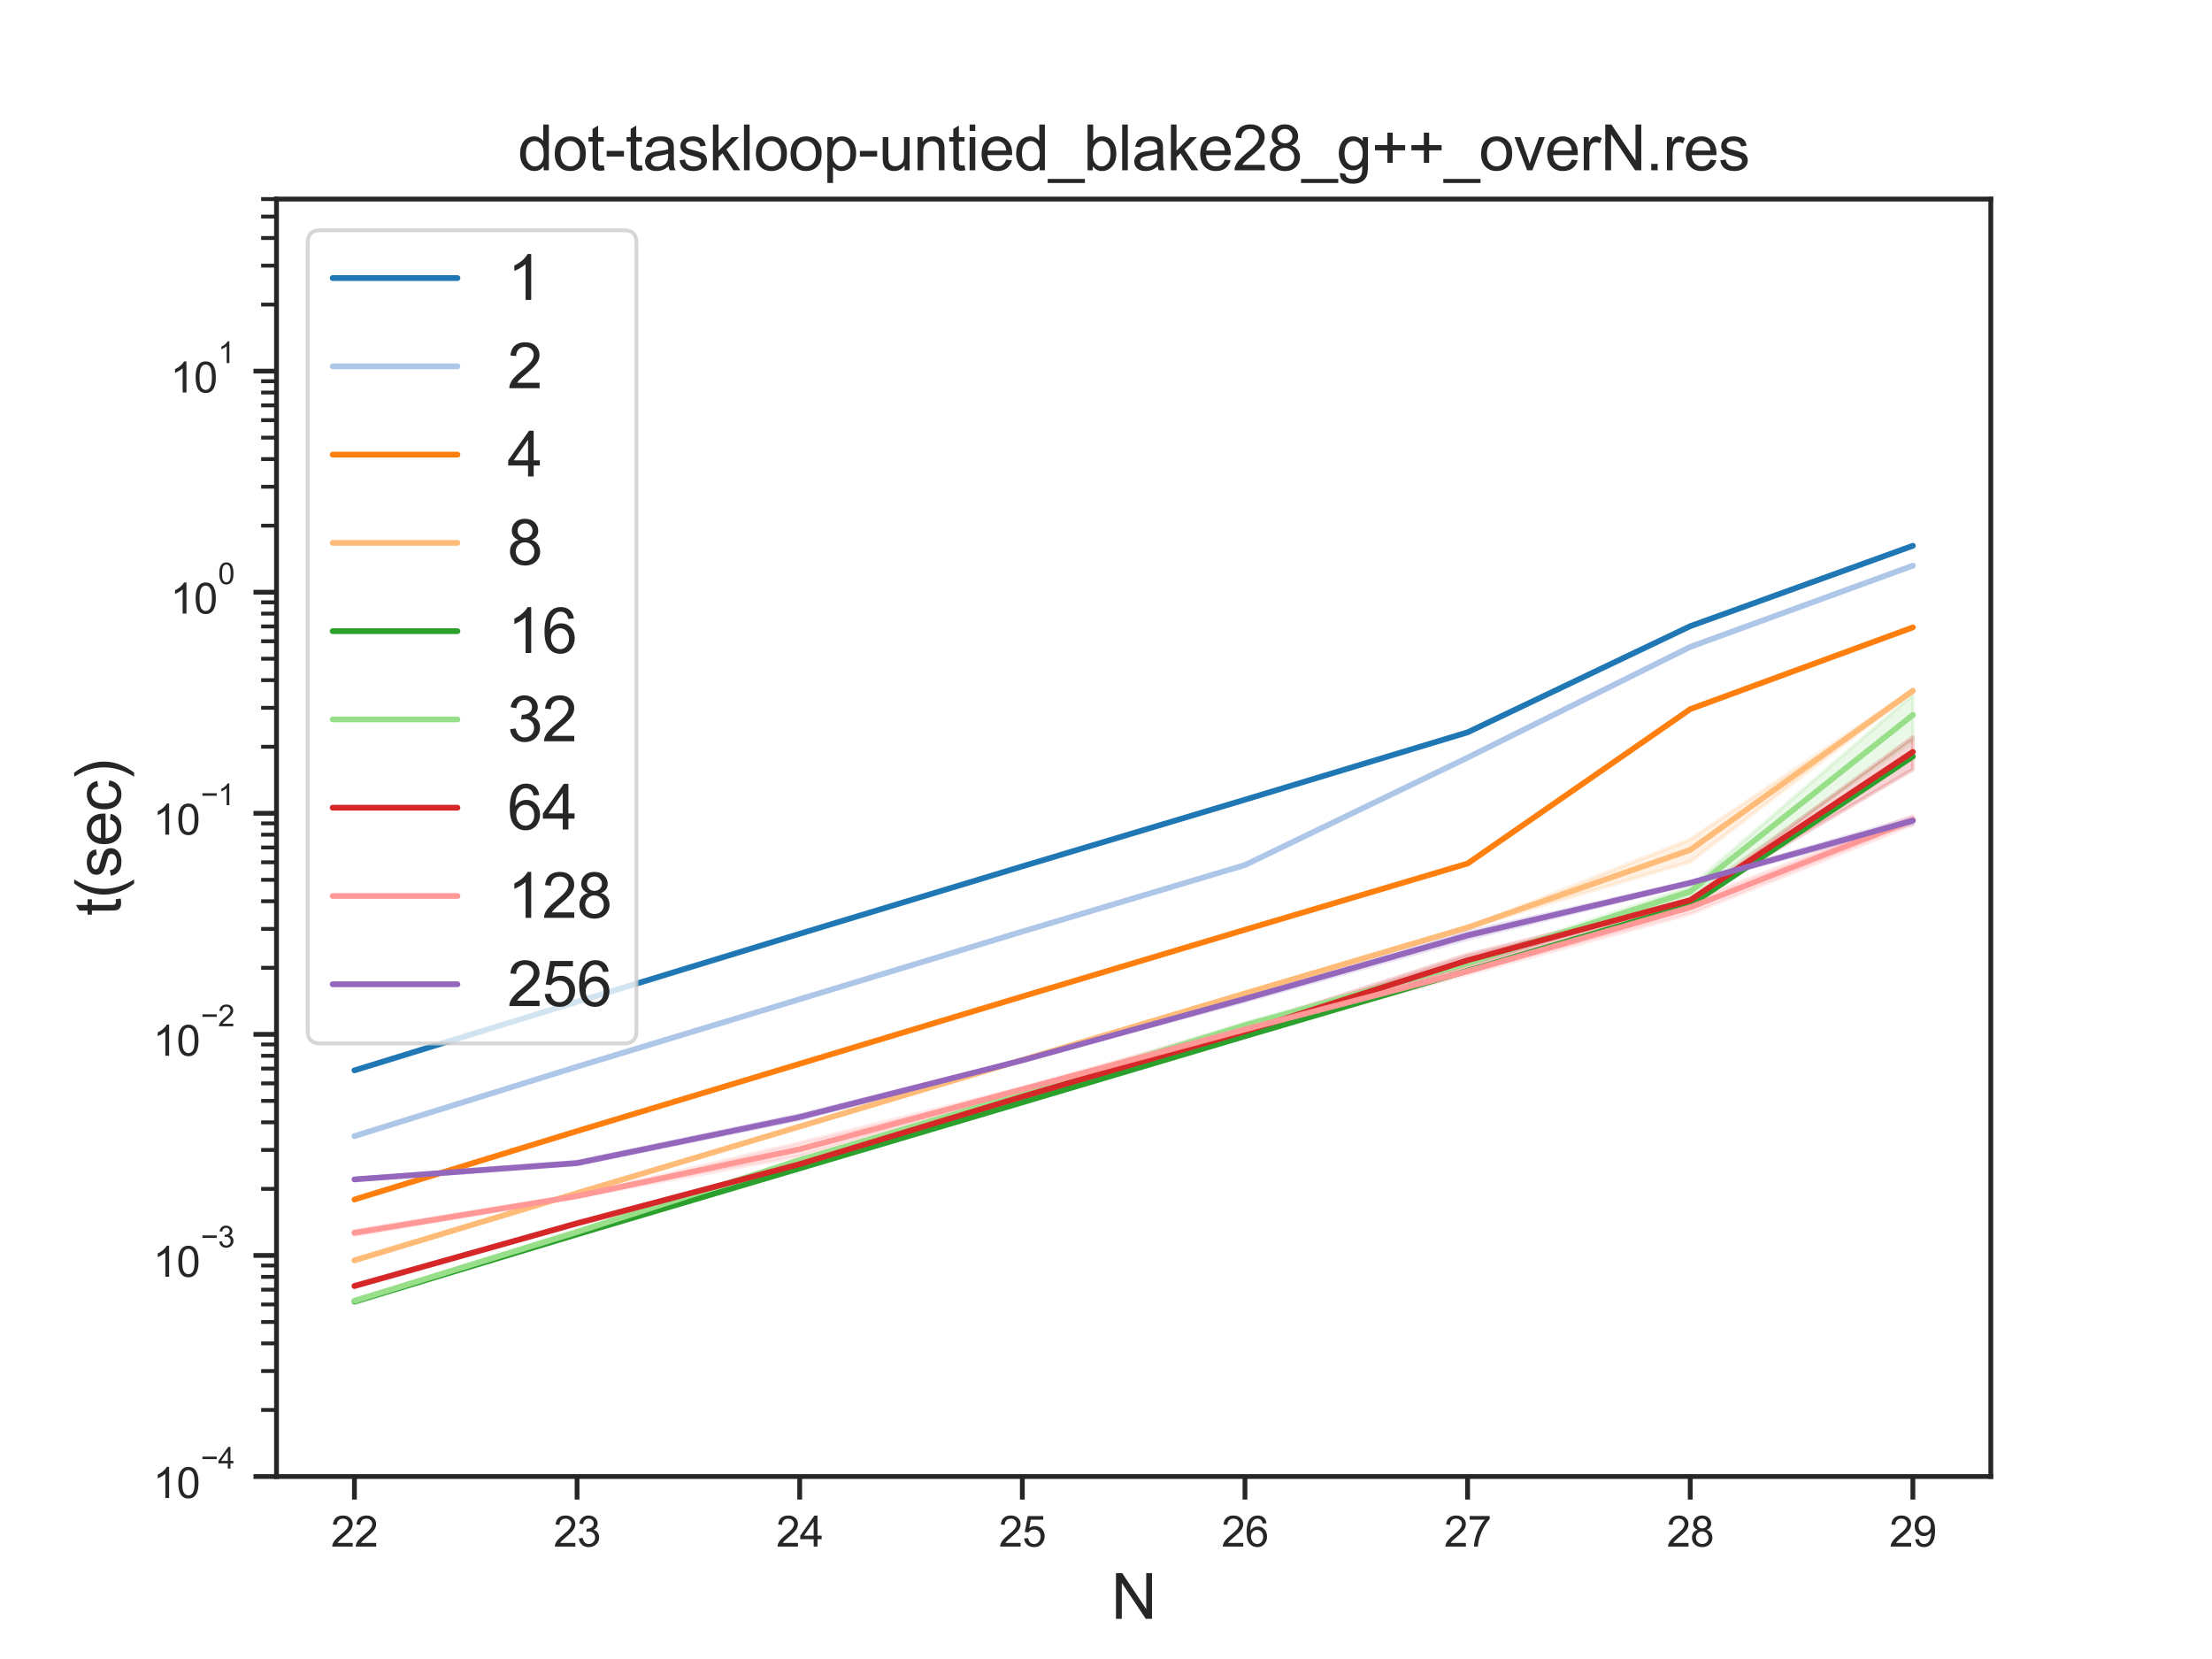 <?xml version="1.0" encoding="utf-8" standalone="no"?>
<!DOCTYPE svg PUBLIC "-//W3C//DTD SVG 1.1//EN"
  "http://www.w3.org/Graphics/SVG/1.1/DTD/svg11.dtd">
<svg xmlns:xlink="http://www.w3.org/1999/xlink" width="460.8pt" height="345.6pt" viewBox="0 0 460.8 345.6" xmlns="http://www.w3.org/2000/svg" version="1.1">
 <defs>
  <style type="text/css">*{stroke-linejoin: round; stroke-linecap: butt}</style>
 </defs>
 <g id="figure_1">
  <g id="patch_1">
   <path d="M 0 345.6 
L 460.8 345.6 
L 460.8 0 
L 0 0 
z
" style="fill: #ffffff"/>
  </g>
  <g id="axes_1">
   <g id="patch_2">
    <path d="M 57.6 307.584 
L 414.72 307.584 
L 414.72 41.472 
L 57.6 41.472 
z
" style="fill: #ffffff"/>
   </g>
   <g id="matplotlib.axis_1">
    <g id="xtick_1">
     <g id="line2d_1">
      <defs>
       <path id="m304dcd078f" d="M 0 0 
L 0 4.8 
" style="stroke: #262626"/>
      </defs>
      <g>
       <use xlink:href="#m304dcd078f" x="73.833" y="307.584" style="fill: #262626; stroke: #262626"/>
      </g>
     </g>
     <g id="text_1">
      <!-- 22 -->
      <g style="fill: #262626" transform="translate(68.939 322.183)scale(0.088 -0.088)">
       <defs>
        <path id="ArialMT-32" d="M 3222 541 
L 3222 0 
L 194 0 
Q 188 203 259 391 
Q 375 700 629 1000 
Q 884 1300 1366 1694 
Q 2113 2306 2375 2664 
Q 2638 3022 2638 3341 
Q 2638 3675 2398 3904 
Q 2159 4134 1775 4134 
Q 1369 4134 1125 3890 
Q 881 3647 878 3216 
L 300 3275 
Q 359 3922 746 4261 
Q 1134 4600 1788 4600 
Q 2447 4600 2831 4234 
Q 3216 3869 3216 3328 
Q 3216 3053 3103 2787 
Q 2991 2522 2730 2228 
Q 2469 1934 1863 1422 
Q 1356 997 1212 845 
Q 1069 694 975 541 
L 3222 541 
z
" transform="scale(0.016)"/>
       </defs>
       <use xlink:href="#ArialMT-32"/>
       <use xlink:href="#ArialMT-32" x="55.615"/>
      </g>
     </g>
    </g>
    <g id="xtick_2">
     <g id="line2d_2">
      <g>
       <use xlink:href="#m304dcd078f" x="120.212" y="307.584" style="fill: #262626; stroke: #262626"/>
      </g>
     </g>
     <g id="text_2">
      <!-- 23 -->
      <g style="fill: #262626" transform="translate(115.318 322.183)scale(0.088 -0.088)">
       <defs>
        <path id="ArialMT-33" d="M 269 1209 
L 831 1284 
Q 928 806 1161 595 
Q 1394 384 1728 384 
Q 2125 384 2398 659 
Q 2672 934 2672 1341 
Q 2672 1728 2419 1979 
Q 2166 2231 1775 2231 
Q 1616 2231 1378 2169 
L 1441 2663 
Q 1497 2656 1531 2656 
Q 1891 2656 2178 2843 
Q 2466 3031 2466 3422 
Q 2466 3731 2256 3934 
Q 2047 4138 1716 4138 
Q 1388 4138 1169 3931 
Q 950 3725 888 3313 
L 325 3413 
Q 428 3978 793 4289 
Q 1159 4600 1703 4600 
Q 2078 4600 2393 4439 
Q 2709 4278 2876 4000 
Q 3044 3722 3044 3409 
Q 3044 3113 2884 2869 
Q 2725 2625 2413 2481 
Q 2819 2388 3044 2092 
Q 3269 1797 3269 1353 
Q 3269 753 2831 336 
Q 2394 -81 1725 -81 
Q 1122 -81 723 278 
Q 325 638 269 1209 
z
" transform="scale(0.016)"/>
       </defs>
       <use xlink:href="#ArialMT-32"/>
       <use xlink:href="#ArialMT-33" x="55.615"/>
      </g>
     </g>
    </g>
    <g id="xtick_3">
     <g id="line2d_3">
      <g>
       <use xlink:href="#m304dcd078f" x="166.591" y="307.584" style="fill: #262626; stroke: #262626"/>
      </g>
     </g>
     <g id="text_3">
      <!-- 24 -->
      <g style="fill: #262626" transform="translate(161.698 322.183)scale(0.088 -0.088)">
       <defs>
        <path id="ArialMT-34" d="M 2069 0 
L 2069 1097 
L 81 1097 
L 81 1613 
L 2172 4581 
L 2631 4581 
L 2631 1613 
L 3250 1613 
L 3250 1097 
L 2631 1097 
L 2631 0 
L 2069 0 
z
M 2069 1613 
L 2069 3678 
L 634 1613 
L 2069 1613 
z
" transform="scale(0.016)"/>
       </defs>
       <use xlink:href="#ArialMT-32"/>
       <use xlink:href="#ArialMT-34" x="55.615"/>
      </g>
     </g>
    </g>
    <g id="xtick_4">
     <g id="line2d_4">
      <g>
       <use xlink:href="#m304dcd078f" x="212.97" y="307.584" style="fill: #262626; stroke: #262626"/>
      </g>
     </g>
     <g id="text_4">
      <!-- 25 -->
      <g style="fill: #262626" transform="translate(208.077 322.183)scale(0.088 -0.088)">
       <defs>
        <path id="ArialMT-35" d="M 266 1200 
L 856 1250 
Q 922 819 1161 601 
Q 1400 384 1738 384 
Q 2144 384 2425 690 
Q 2706 997 2706 1503 
Q 2706 1984 2436 2262 
Q 2166 2541 1728 2541 
Q 1456 2541 1237 2417 
Q 1019 2294 894 2097 
L 366 2166 
L 809 4519 
L 3088 4519 
L 3088 3981 
L 1259 3981 
L 1013 2750 
Q 1425 3038 1878 3038 
Q 2478 3038 2890 2622 
Q 3303 2206 3303 1553 
Q 3303 931 2941 478 
Q 2500 -78 1738 -78 
Q 1113 -78 717 272 
Q 322 622 266 1200 
z
" transform="scale(0.016)"/>
       </defs>
       <use xlink:href="#ArialMT-32"/>
       <use xlink:href="#ArialMT-35" x="55.615"/>
      </g>
     </g>
    </g>
    <g id="xtick_5">
     <g id="line2d_5">
      <g>
       <use xlink:href="#m304dcd078f" x="259.35" y="307.584" style="fill: #262626; stroke: #262626"/>
      </g>
     </g>
     <g id="text_5">
      <!-- 26 -->
      <g style="fill: #262626" transform="translate(254.456 322.183)scale(0.088 -0.088)">
       <defs>
        <path id="ArialMT-36" d="M 3184 3459 
L 2625 3416 
Q 2550 3747 2413 3897 
Q 2184 4138 1850 4138 
Q 1581 4138 1378 3988 
Q 1113 3794 959 3422 
Q 806 3050 800 2363 
Q 1003 2672 1297 2822 
Q 1591 2972 1913 2972 
Q 2475 2972 2870 2558 
Q 3266 2144 3266 1488 
Q 3266 1056 3080 686 
Q 2894 316 2569 119 
Q 2244 -78 1831 -78 
Q 1128 -78 684 439 
Q 241 956 241 2144 
Q 241 3472 731 4075 
Q 1159 4600 1884 4600 
Q 2425 4600 2770 4297 
Q 3116 3994 3184 3459 
z
M 888 1484 
Q 888 1194 1011 928 
Q 1134 663 1356 523 
Q 1578 384 1822 384 
Q 2178 384 2434 671 
Q 2691 959 2691 1453 
Q 2691 1928 2437 2201 
Q 2184 2475 1800 2475 
Q 1419 2475 1153 2201 
Q 888 1928 888 1484 
z
" transform="scale(0.016)"/>
       </defs>
       <use xlink:href="#ArialMT-32"/>
       <use xlink:href="#ArialMT-36" x="55.615"/>
      </g>
     </g>
    </g>
    <g id="xtick_6">
     <g id="line2d_6">
      <g>
       <use xlink:href="#m304dcd078f" x="305.729" y="307.584" style="fill: #262626; stroke: #262626"/>
      </g>
     </g>
     <g id="text_6">
      <!-- 27 -->
      <g style="fill: #262626" transform="translate(300.835 322.183)scale(0.088 -0.088)">
       <defs>
        <path id="ArialMT-37" d="M 303 3981 
L 303 4522 
L 3269 4522 
L 3269 4084 
Q 2831 3619 2401 2847 
Q 1972 2075 1738 1259 
Q 1569 684 1522 0 
L 944 0 
Q 953 541 1156 1306 
Q 1359 2072 1739 2783 
Q 2119 3494 2547 3981 
L 303 3981 
z
" transform="scale(0.016)"/>
       </defs>
       <use xlink:href="#ArialMT-32"/>
       <use xlink:href="#ArialMT-37" x="55.615"/>
      </g>
     </g>
    </g>
    <g id="xtick_7">
     <g id="line2d_7">
      <g>
       <use xlink:href="#m304dcd078f" x="352.108" y="307.584" style="fill: #262626; stroke: #262626"/>
      </g>
     </g>
     <g id="text_7">
      <!-- 28 -->
      <g style="fill: #262626" transform="translate(347.214 322.183)scale(0.088 -0.088)">
       <defs>
        <path id="ArialMT-38" d="M 1131 2484 
Q 781 2613 612 2850 
Q 444 3088 444 3419 
Q 444 3919 803 4259 
Q 1163 4600 1759 4600 
Q 2359 4600 2725 4251 
Q 3091 3903 3091 3403 
Q 3091 3084 2923 2848 
Q 2756 2613 2416 2484 
Q 2838 2347 3058 2040 
Q 3278 1734 3278 1309 
Q 3278 722 2862 322 
Q 2447 -78 1769 -78 
Q 1091 -78 675 323 
Q 259 725 259 1325 
Q 259 1772 486 2073 
Q 713 2375 1131 2484 
z
M 1019 3438 
Q 1019 3113 1228 2906 
Q 1438 2700 1772 2700 
Q 2097 2700 2305 2904 
Q 2513 3109 2513 3406 
Q 2513 3716 2298 3927 
Q 2084 4138 1766 4138 
Q 1444 4138 1231 3931 
Q 1019 3725 1019 3438 
z
M 838 1322 
Q 838 1081 952 856 
Q 1066 631 1291 507 
Q 1516 384 1775 384 
Q 2178 384 2440 643 
Q 2703 903 2703 1303 
Q 2703 1709 2433 1975 
Q 2163 2241 1756 2241 
Q 1359 2241 1098 1978 
Q 838 1716 838 1322 
z
" transform="scale(0.016)"/>
       </defs>
       <use xlink:href="#ArialMT-32"/>
       <use xlink:href="#ArialMT-38" x="55.615"/>
      </g>
     </g>
    </g>
    <g id="xtick_8">
     <g id="line2d_8">
      <g>
       <use xlink:href="#m304dcd078f" x="398.487" y="307.584" style="fill: #262626; stroke: #262626"/>
      </g>
     </g>
     <g id="text_8">
      <!-- 29 -->
      <g style="fill: #262626" transform="translate(393.594 322.183)scale(0.088 -0.088)">
       <defs>
        <path id="ArialMT-39" d="M 350 1059 
L 891 1109 
Q 959 728 1153 556 
Q 1347 384 1650 384 
Q 1909 384 2104 503 
Q 2300 622 2425 820 
Q 2550 1019 2634 1356 
Q 2719 1694 2719 2044 
Q 2719 2081 2716 2156 
Q 2547 1888 2255 1720 
Q 1963 1553 1622 1553 
Q 1053 1553 659 1965 
Q 266 2378 266 3053 
Q 266 3750 677 4175 
Q 1088 4600 1706 4600 
Q 2153 4600 2523 4359 
Q 2894 4119 3086 3673 
Q 3278 3228 3278 2384 
Q 3278 1506 3087 986 
Q 2897 466 2520 194 
Q 2144 -78 1638 -78 
Q 1100 -78 759 220 
Q 419 519 350 1059 
z
M 2653 3081 
Q 2653 3566 2395 3850 
Q 2138 4134 1775 4134 
Q 1400 4134 1122 3828 
Q 844 3522 844 3034 
Q 844 2597 1108 2323 
Q 1372 2050 1759 2050 
Q 2150 2050 2401 2323 
Q 2653 2597 2653 3081 
z
" transform="scale(0.016)"/>
       </defs>
       <use xlink:href="#ArialMT-32"/>
       <use xlink:href="#ArialMT-39" x="55.615"/>
      </g>
     </g>
    </g>
    <g id="text_9">
     <!-- N -->
     <g style="fill: #262626" transform="translate(231.466 337.237)scale(0.13 -0.13)">
      <defs>
       <path id="ArialMT-4e" d="M 488 0 
L 488 4581 
L 1109 4581 
L 3516 984 
L 3516 4581 
L 4097 4581 
L 4097 0 
L 3475 0 
L 1069 3600 
L 1069 0 
L 488 0 
z
" transform="scale(0.016)"/>
      </defs>
      <use xlink:href="#ArialMT-4e"/>
     </g>
    </g>
   </g>
   <g id="matplotlib.axis_2">
    <g id="ytick_1">
     <g id="line2d_9">
      <defs>
       <path id="mbbebc20f70" d="M 0 0 
L -4.8 0 
" style="stroke: #262626"/>
      </defs>
      <g>
       <use xlink:href="#mbbebc20f70" x="57.6" y="307.584" style="fill: #262626; stroke: #262626"/>
      </g>
     </g>
     <g id="text_10">
      <!-- $\mathdefault{10^{-4}}$ -->
      <g style="fill: #262626" transform="translate(31.876 312.077)scale(0.088 -0.088)">
       <defs>
        <path id="ArialMT-31" d="M 2384 0 
L 1822 0 
L 1822 3584 
Q 1619 3391 1289 3197 
Q 959 3003 697 2906 
L 697 3450 
Q 1169 3672 1522 3987 
Q 1875 4303 2022 4600 
L 2384 4600 
L 2384 0 
z
" transform="scale(0.016)"/>
        <path id="ArialMT-30" d="M 266 2259 
Q 266 3072 433 3567 
Q 600 4063 929 4331 
Q 1259 4600 1759 4600 
Q 2128 4600 2406 4451 
Q 2684 4303 2865 4023 
Q 3047 3744 3150 3342 
Q 3253 2941 3253 2259 
Q 3253 1453 3087 958 
Q 2922 463 2592 192 
Q 2263 -78 1759 -78 
Q 1097 -78 719 397 
Q 266 969 266 2259 
z
M 844 2259 
Q 844 1131 1108 757 
Q 1372 384 1759 384 
Q 2147 384 2411 759 
Q 2675 1134 2675 2259 
Q 2675 3391 2411 3762 
Q 2147 4134 1753 4134 
Q 1366 4134 1134 3806 
Q 844 3388 844 2259 
z
" transform="scale(0.016)"/>
        <path id="ArialMT-2212" d="M 3381 1997 
L 356 1997 
L 356 2522 
L 3381 2522 
L 3381 1997 
z
" transform="scale(0.016)"/>
       </defs>
       <use xlink:href="#ArialMT-31" transform="translate(0 0.202)"/>
       <use xlink:href="#ArialMT-30" transform="translate(55.615 0.202)"/>
       <use xlink:href="#ArialMT-2212" transform="translate(112.973 69.895)scale(0.7)"/>
       <use xlink:href="#ArialMT-34" transform="translate(153.852 69.895)scale(0.7)"/>
      </g>
     </g>
    </g>
    <g id="ytick_2">
     <g id="line2d_10">
      <g>
       <use xlink:href="#mbbebc20f70" x="57.6" y="261.529" style="fill: #262626; stroke: #262626"/>
      </g>
     </g>
     <g id="text_11">
      <!-- $\mathdefault{10^{-3}}$ -->
      <g style="fill: #262626" transform="translate(31.876 266.067)scale(0.088 -0.088)">
       <use xlink:href="#ArialMT-31" transform="translate(0 0.994)"/>
       <use xlink:href="#ArialMT-30" transform="translate(55.615 0.994)"/>
       <use xlink:href="#ArialMT-2212" transform="translate(112.973 70.688)scale(0.7)"/>
       <use xlink:href="#ArialMT-33" transform="translate(153.852 70.688)scale(0.7)"/>
      </g>
     </g>
    </g>
    <g id="ytick_3">
     <g id="line2d_11">
      <g>
       <use xlink:href="#mbbebc20f70" x="57.6" y="215.474" style="fill: #262626; stroke: #262626"/>
      </g>
     </g>
     <g id="text_12">
      <!-- $\mathdefault{10^{-2}}$ -->
      <g style="fill: #262626" transform="translate(31.876 220.012)scale(0.088 -0.088)">
       <use xlink:href="#ArialMT-31" transform="translate(0 0.994)"/>
       <use xlink:href="#ArialMT-30" transform="translate(55.615 0.994)"/>
       <use xlink:href="#ArialMT-2212" transform="translate(112.973 70.688)scale(0.7)"/>
       <use xlink:href="#ArialMT-32" transform="translate(153.852 70.688)scale(0.7)"/>
      </g>
     </g>
    </g>
    <g id="ytick_4">
     <g id="line2d_12">
      <g>
       <use xlink:href="#mbbebc20f70" x="57.6" y="169.419" style="fill: #262626; stroke: #262626"/>
      </g>
     </g>
     <g id="text_13">
      <!-- $\mathdefault{10^{-1}}$ -->
      <g style="fill: #262626" transform="translate(31.876 173.957)scale(0.088 -0.088)">
       <use xlink:href="#ArialMT-31" transform="translate(0 0.994)"/>
       <use xlink:href="#ArialMT-30" transform="translate(55.615 0.994)"/>
       <use xlink:href="#ArialMT-2212" transform="translate(112.973 70.688)scale(0.7)"/>
       <use xlink:href="#ArialMT-31" transform="translate(153.852 70.688)scale(0.7)"/>
      </g>
     </g>
    </g>
    <g id="ytick_5">
     <g id="line2d_13">
      <g>
       <use xlink:href="#mbbebc20f70" x="57.6" y="123.365" style="fill: #262626; stroke: #262626"/>
      </g>
     </g>
     <g id="text_14">
      <!-- $\mathdefault{10^{0}}$ -->
      <g style="fill: #262626" transform="translate(35.484 127.902)scale(0.088 -0.088)">
       <use xlink:href="#ArialMT-31" transform="translate(0 0.994)"/>
       <use xlink:href="#ArialMT-30" transform="translate(55.615 0.994)"/>
       <use xlink:href="#ArialMT-30" transform="translate(112.973 70.688)scale(0.7)"/>
      </g>
     </g>
    </g>
    <g id="ytick_6">
     <g id="line2d_14">
      <g>
       <use xlink:href="#mbbebc20f70" x="57.6" y="77.31" style="fill: #262626; stroke: #262626"/>
      </g>
     </g>
     <g id="text_15">
      <!-- $\mathdefault{10^{1}}$ -->
      <g style="fill: #262626" transform="translate(35.484 81.847)scale(0.088 -0.088)">
       <use xlink:href="#ArialMT-31" transform="translate(0 0.994)"/>
       <use xlink:href="#ArialMT-30" transform="translate(55.615 0.994)"/>
       <use xlink:href="#ArialMT-31" transform="translate(112.973 70.688)scale(0.7)"/>
      </g>
     </g>
    </g>
    <g id="ytick_7">
     <g id="line2d_15">
      <defs>
       <path id="m0fa7089409" d="M 0 0 
L -3.2 0 
" style="stroke: #262626; stroke-width: 0.8"/>
      </defs>
      <g>
       <use xlink:href="#m0fa7089409" x="57.6" y="293.72" style="fill: #262626; stroke: #262626; stroke-width: 0.8"/>
      </g>
     </g>
    </g>
    <g id="ytick_8">
     <g id="line2d_16">
      <g>
       <use xlink:href="#m0fa7089409" x="57.6" y="285.61" style="fill: #262626; stroke: #262626; stroke-width: 0.8"/>
      </g>
     </g>
    </g>
    <g id="ytick_9">
     <g id="line2d_17">
      <g>
       <use xlink:href="#m0fa7089409" x="57.6" y="279.856" style="fill: #262626; stroke: #262626; stroke-width: 0.8"/>
      </g>
     </g>
    </g>
    <g id="ytick_10">
     <g id="line2d_18">
      <g>
       <use xlink:href="#m0fa7089409" x="57.6" y="275.393" style="fill: #262626; stroke: #262626; stroke-width: 0.8"/>
      </g>
     </g>
    </g>
    <g id="ytick_11">
     <g id="line2d_19">
      <g>
       <use xlink:href="#m0fa7089409" x="57.6" y="271.746" style="fill: #262626; stroke: #262626; stroke-width: 0.8"/>
      </g>
     </g>
    </g>
    <g id="ytick_12">
     <g id="line2d_20">
      <g>
       <use xlink:href="#m0fa7089409" x="57.6" y="268.663" style="fill: #262626; stroke: #262626; stroke-width: 0.8"/>
      </g>
     </g>
    </g>
    <g id="ytick_13">
     <g id="line2d_21">
      <g>
       <use xlink:href="#m0fa7089409" x="57.6" y="265.992" style="fill: #262626; stroke: #262626; stroke-width: 0.8"/>
      </g>
     </g>
    </g>
    <g id="ytick_14">
     <g id="line2d_22">
      <g>
       <use xlink:href="#m0fa7089409" x="57.6" y="263.636" style="fill: #262626; stroke: #262626; stroke-width: 0.8"/>
      </g>
     </g>
    </g>
    <g id="ytick_15">
     <g id="line2d_23">
      <g>
       <use xlink:href="#m0fa7089409" x="57.6" y="247.665" style="fill: #262626; stroke: #262626; stroke-width: 0.8"/>
      </g>
     </g>
    </g>
    <g id="ytick_16">
     <g id="line2d_24">
      <g>
       <use xlink:href="#m0fa7089409" x="57.6" y="239.555" style="fill: #262626; stroke: #262626; stroke-width: 0.8"/>
      </g>
     </g>
    </g>
    <g id="ytick_17">
     <g id="line2d_25">
      <g>
       <use xlink:href="#m0fa7089409" x="57.6" y="233.801" style="fill: #262626; stroke: #262626; stroke-width: 0.8"/>
      </g>
     </g>
    </g>
    <g id="ytick_18">
     <g id="line2d_26">
      <g>
       <use xlink:href="#m0fa7089409" x="57.6" y="229.338" style="fill: #262626; stroke: #262626; stroke-width: 0.8"/>
      </g>
     </g>
    </g>
    <g id="ytick_19">
     <g id="line2d_27">
      <g>
       <use xlink:href="#m0fa7089409" x="57.6" y="225.691" style="fill: #262626; stroke: #262626; stroke-width: 0.8"/>
      </g>
     </g>
    </g>
    <g id="ytick_20">
     <g id="line2d_28">
      <g>
       <use xlink:href="#m0fa7089409" x="57.6" y="222.608" style="fill: #262626; stroke: #262626; stroke-width: 0.8"/>
      </g>
     </g>
    </g>
    <g id="ytick_21">
     <g id="line2d_29">
      <g>
       <use xlink:href="#m0fa7089409" x="57.6" y="219.937" style="fill: #262626; stroke: #262626; stroke-width: 0.8"/>
      </g>
     </g>
    </g>
    <g id="ytick_22">
     <g id="line2d_30">
      <g>
       <use xlink:href="#m0fa7089409" x="57.6" y="217.582" style="fill: #262626; stroke: #262626; stroke-width: 0.8"/>
      </g>
     </g>
    </g>
    <g id="ytick_23">
     <g id="line2d_31">
      <g>
       <use xlink:href="#m0fa7089409" x="57.6" y="201.61" style="fill: #262626; stroke: #262626; stroke-width: 0.8"/>
      </g>
     </g>
    </g>
    <g id="ytick_24">
     <g id="line2d_32">
      <g>
       <use xlink:href="#m0fa7089409" x="57.6" y="193.501" style="fill: #262626; stroke: #262626; stroke-width: 0.8"/>
      </g>
     </g>
    </g>
    <g id="ytick_25">
     <g id="line2d_33">
      <g>
       <use xlink:href="#m0fa7089409" x="57.6" y="187.746" style="fill: #262626; stroke: #262626; stroke-width: 0.8"/>
      </g>
     </g>
    </g>
    <g id="ytick_26">
     <g id="line2d_34">
      <g>
       <use xlink:href="#m0fa7089409" x="57.6" y="183.283" style="fill: #262626; stroke: #262626; stroke-width: 0.8"/>
      </g>
     </g>
    </g>
    <g id="ytick_27">
     <g id="line2d_35">
      <g>
       <use xlink:href="#m0fa7089409" x="57.6" y="179.637" style="fill: #262626; stroke: #262626; stroke-width: 0.8"/>
      </g>
     </g>
    </g>
    <g id="ytick_28">
     <g id="line2d_36">
      <g>
       <use xlink:href="#m0fa7089409" x="57.6" y="176.553" style="fill: #262626; stroke: #262626; stroke-width: 0.8"/>
      </g>
     </g>
    </g>
    <g id="ytick_29">
     <g id="line2d_37">
      <g>
       <use xlink:href="#m0fa7089409" x="57.6" y="173.883" style="fill: #262626; stroke: #262626; stroke-width: 0.8"/>
      </g>
     </g>
    </g>
    <g id="ytick_30">
     <g id="line2d_38">
      <g>
       <use xlink:href="#m0fa7089409" x="57.6" y="171.527" style="fill: #262626; stroke: #262626; stroke-width: 0.8"/>
      </g>
     </g>
    </g>
    <g id="ytick_31">
     <g id="line2d_39">
      <g>
       <use xlink:href="#m0fa7089409" x="57.6" y="155.555" style="fill: #262626; stroke: #262626; stroke-width: 0.8"/>
      </g>
     </g>
    </g>
    <g id="ytick_32">
     <g id="line2d_40">
      <g>
       <use xlink:href="#m0fa7089409" x="57.6" y="147.446" style="fill: #262626; stroke: #262626; stroke-width: 0.8"/>
      </g>
     </g>
    </g>
    <g id="ytick_33">
     <g id="line2d_41">
      <g>
       <use xlink:href="#m0fa7089409" x="57.6" y="141.692" style="fill: #262626; stroke: #262626; stroke-width: 0.8"/>
      </g>
     </g>
    </g>
    <g id="ytick_34">
     <g id="line2d_42">
      <g>
       <use xlink:href="#m0fa7089409" x="57.6" y="137.228" style="fill: #262626; stroke: #262626; stroke-width: 0.8"/>
      </g>
     </g>
    </g>
    <g id="ytick_35">
     <g id="line2d_43">
      <g>
       <use xlink:href="#m0fa7089409" x="57.6" y="133.582" style="fill: #262626; stroke: #262626; stroke-width: 0.8"/>
      </g>
     </g>
    </g>
    <g id="ytick_36">
     <g id="line2d_44">
      <g>
       <use xlink:href="#m0fa7089409" x="57.6" y="130.499" style="fill: #262626; stroke: #262626; stroke-width: 0.8"/>
      </g>
     </g>
    </g>
    <g id="ytick_37">
     <g id="line2d_45">
      <g>
       <use xlink:href="#m0fa7089409" x="57.6" y="127.828" style="fill: #262626; stroke: #262626; stroke-width: 0.8"/>
      </g>
     </g>
    </g>
    <g id="ytick_38">
     <g id="line2d_46">
      <g>
       <use xlink:href="#m0fa7089409" x="57.6" y="125.472" style="fill: #262626; stroke: #262626; stroke-width: 0.8"/>
      </g>
     </g>
    </g>
    <g id="ytick_39">
     <g id="line2d_47">
      <g>
       <use xlink:href="#m0fa7089409" x="57.6" y="109.501" style="fill: #262626; stroke: #262626; stroke-width: 0.8"/>
      </g>
     </g>
    </g>
    <g id="ytick_40">
     <g id="line2d_48">
      <g>
       <use xlink:href="#m0fa7089409" x="57.6" y="101.391" style="fill: #262626; stroke: #262626; stroke-width: 0.8"/>
      </g>
     </g>
    </g>
    <g id="ytick_41">
     <g id="line2d_49">
      <g>
       <use xlink:href="#m0fa7089409" x="57.6" y="95.637" style="fill: #262626; stroke: #262626; stroke-width: 0.8"/>
      </g>
     </g>
    </g>
    <g id="ytick_42">
     <g id="line2d_50">
      <g>
       <use xlink:href="#m0fa7089409" x="57.6" y="91.174" style="fill: #262626; stroke: #262626; stroke-width: 0.8"/>
      </g>
     </g>
    </g>
    <g id="ytick_43">
     <g id="line2d_51">
      <g>
       <use xlink:href="#m0fa7089409" x="57.6" y="87.527" style="fill: #262626; stroke: #262626; stroke-width: 0.8"/>
      </g>
     </g>
    </g>
    <g id="ytick_44">
     <g id="line2d_52">
      <g>
       <use xlink:href="#m0fa7089409" x="57.6" y="84.444" style="fill: #262626; stroke: #262626; stroke-width: 0.8"/>
      </g>
     </g>
    </g>
    <g id="ytick_45">
     <g id="line2d_53">
      <g>
       <use xlink:href="#m0fa7089409" x="57.6" y="81.773" style="fill: #262626; stroke: #262626; stroke-width: 0.8"/>
      </g>
     </g>
    </g>
    <g id="ytick_46">
     <g id="line2d_54">
      <g>
       <use xlink:href="#m0fa7089409" x="57.6" y="79.417" style="fill: #262626; stroke: #262626; stroke-width: 0.8"/>
      </g>
     </g>
    </g>
    <g id="ytick_47">
     <g id="line2d_55">
      <g>
       <use xlink:href="#m0fa7089409" x="57.6" y="63.446" style="fill: #262626; stroke: #262626; stroke-width: 0.8"/>
      </g>
     </g>
    </g>
    <g id="ytick_48">
     <g id="line2d_56">
      <g>
       <use xlink:href="#m0fa7089409" x="57.6" y="55.336" style="fill: #262626; stroke: #262626; stroke-width: 0.8"/>
      </g>
     </g>
    </g>
    <g id="ytick_49">
     <g id="line2d_57">
      <g>
       <use xlink:href="#m0fa7089409" x="57.6" y="49.582" style="fill: #262626; stroke: #262626; stroke-width: 0.8"/>
      </g>
     </g>
    </g>
    <g id="ytick_50">
     <g id="line2d_58">
      <g>
       <use xlink:href="#m0fa7089409" x="57.6" y="45.119" style="fill: #262626; stroke: #262626; stroke-width: 0.8"/>
      </g>
     </g>
    </g>
    <g id="ytick_51">
     <g id="line2d_59">
      <g>
       <use xlink:href="#m0fa7089409" x="57.6" y="41.472" style="fill: #262626; stroke: #262626; stroke-width: 0.8"/>
      </g>
     </g>
    </g>
    <g id="text_16">
     <!-- t(sec) -->
     <g style="fill: #262626" transform="translate(25.14 190.777)rotate(-90)scale(0.13 -0.13)">
      <defs>
       <path id="ArialMT-74" d="M 1650 503 
L 1731 6 
Q 1494 -44 1306 -44 
Q 1000 -44 831 53 
Q 663 150 594 308 
Q 525 466 525 972 
L 525 2881 
L 113 2881 
L 113 3319 
L 525 3319 
L 525 4141 
L 1084 4478 
L 1084 3319 
L 1650 3319 
L 1650 2881 
L 1084 2881 
L 1084 941 
Q 1084 700 1114 631 
Q 1144 563 1211 522 
Q 1278 481 1403 481 
Q 1497 481 1650 503 
z
" transform="scale(0.016)"/>
       <path id="ArialMT-28" d="M 1497 -1347 
Q 1031 -759 709 28 
Q 388 816 388 1659 
Q 388 2403 628 3084 
Q 909 3875 1497 4659 
L 1900 4659 
Q 1522 4009 1400 3731 
Q 1209 3300 1100 2831 
Q 966 2247 966 1656 
Q 966 153 1900 -1347 
L 1497 -1347 
z
" transform="scale(0.016)"/>
       <path id="ArialMT-73" d="M 197 991 
L 753 1078 
Q 800 744 1014 566 
Q 1228 388 1613 388 
Q 2000 388 2187 545 
Q 2375 703 2375 916 
Q 2375 1106 2209 1216 
Q 2094 1291 1634 1406 
Q 1016 1563 777 1677 
Q 538 1791 414 1992 
Q 291 2194 291 2438 
Q 291 2659 392 2848 
Q 494 3038 669 3163 
Q 800 3259 1026 3326 
Q 1253 3394 1513 3394 
Q 1903 3394 2198 3281 
Q 2494 3169 2634 2976 
Q 2775 2784 2828 2463 
L 2278 2388 
Q 2241 2644 2061 2787 
Q 1881 2931 1553 2931 
Q 1166 2931 1000 2803 
Q 834 2675 834 2503 
Q 834 2394 903 2306 
Q 972 2216 1119 2156 
Q 1203 2125 1616 2013 
Q 2213 1853 2448 1751 
Q 2684 1650 2818 1456 
Q 2953 1263 2953 975 
Q 2953 694 2789 445 
Q 2625 197 2315 61 
Q 2006 -75 1616 -75 
Q 969 -75 630 194 
Q 291 463 197 991 
z
" transform="scale(0.016)"/>
       <path id="ArialMT-65" d="M 2694 1069 
L 3275 997 
Q 3138 488 2766 206 
Q 2394 -75 1816 -75 
Q 1088 -75 661 373 
Q 234 822 234 1631 
Q 234 2469 665 2931 
Q 1097 3394 1784 3394 
Q 2450 3394 2872 2941 
Q 3294 2488 3294 1666 
Q 3294 1616 3291 1516 
L 816 1516 
Q 847 969 1125 678 
Q 1403 388 1819 388 
Q 2128 388 2347 550 
Q 2566 713 2694 1069 
z
M 847 1978 
L 2700 1978 
Q 2663 2397 2488 2606 
Q 2219 2931 1791 2931 
Q 1403 2931 1139 2672 
Q 875 2413 847 1978 
z
" transform="scale(0.016)"/>
       <path id="ArialMT-63" d="M 2588 1216 
L 3141 1144 
Q 3050 572 2676 248 
Q 2303 -75 1759 -75 
Q 1078 -75 664 370 
Q 250 816 250 1647 
Q 250 2184 428 2587 
Q 606 2991 970 3192 
Q 1334 3394 1763 3394 
Q 2303 3394 2647 3120 
Q 2991 2847 3088 2344 
L 2541 2259 
Q 2463 2594 2264 2762 
Q 2066 2931 1784 2931 
Q 1359 2931 1093 2626 
Q 828 2322 828 1663 
Q 828 994 1084 691 
Q 1341 388 1753 388 
Q 2084 388 2306 591 
Q 2528 794 2588 1216 
z
" transform="scale(0.016)"/>
       <path id="ArialMT-29" d="M 791 -1347 
L 388 -1347 
Q 1322 153 1322 1656 
Q 1322 2244 1188 2822 
Q 1081 3291 891 3722 
Q 769 4003 388 4659 
L 791 4659 
Q 1378 3875 1659 3084 
Q 1900 2403 1900 1659 
Q 1900 816 1576 28 
Q 1253 -759 791 -1347 
z
" transform="scale(0.016)"/>
      </defs>
      <use xlink:href="#ArialMT-74"/>
      <use xlink:href="#ArialMT-28" x="27.783"/>
      <use xlink:href="#ArialMT-73" x="61.084"/>
      <use xlink:href="#ArialMT-65" x="111.084"/>
      <use xlink:href="#ArialMT-63" x="166.699"/>
      <use xlink:href="#ArialMT-29" x="216.699"/>
     </g>
    </g>
   </g>
   <g id="PolyCollection_1">
    <defs>
     <path id="mbdd406f75f" d="M 73.833 -122.63 
L 73.833 -122.613 
L 120.212 -136.898 
L 166.591 -151.054 
L 212.97 -165.116 
L 259.35 -178.962 
L 305.729 -192.915 
L 352.108 -215.147 
L 398.487 -231.882 
L 398.487 -231.93 
L 398.487 -231.93 
L 352.108 -215.179 
L 305.729 -193.177 
L 259.35 -179.064 
L 212.97 -165.139 
L 166.591 -151.103 
L 120.212 -136.922 
L 73.833 -122.63 
z
" style="stroke: #1f77b4; stroke-opacity: 0.2; stroke-width: 0.8"/>
    </defs>
    <g clip-path="url(#p06e93945a3)">
     <use xlink:href="#mbdd406f75f" x="0" y="345.6" style="fill: #1f77b4; fill-opacity: 0.2; stroke: #1f77b4; stroke-opacity: 0.2; stroke-width: 0.8"/>
    </g>
   </g>
   <g id="PolyCollection_2">
    <defs>
     <path id="m158bb6edf8" d="M 73.833 -108.981 
L 73.833 -108.869 
L 120.212 -123.358 
L 166.591 -137.416 
L 212.97 -151.534 
L 259.35 -165.362 
L 305.729 -187.766 
L 352.108 -210.815 
L 398.487 -227.614 
L 398.487 -227.92 
L 398.487 -227.92 
L 352.108 -210.87 
L 305.729 -187.784 
L 259.35 -165.44 
L 212.97 -151.552 
L 166.591 -137.478 
L 120.212 -123.416 
L 73.833 -108.981 
z
" style="stroke: #aec7e8; stroke-opacity: 0.2; stroke-width: 0.8"/>
    </defs>
    <g clip-path="url(#p06e93945a3)">
     <use xlink:href="#m158bb6edf8" x="0" y="345.6" style="fill: #aec7e8; fill-opacity: 0.2; stroke: #aec7e8; stroke-opacity: 0.2; stroke-width: 0.8"/>
    </g>
   </g>
   <g id="PolyCollection_3">
    <defs>
     <path id="mef45559e9a" d="M 73.833 -95.816 
L 73.833 -95.622 
L 120.212 -109.945 
L 166.591 -123.974 
L 212.97 -137.996 
L 259.35 -151.901 
L 305.729 -165.717 
L 352.108 -197.844 
L 398.487 -214.87 
L 398.487 -214.942 
L 398.487 -214.942 
L 352.108 -197.909 
L 305.729 -165.72 
L 259.35 -151.944 
L 212.97 -138.042 
L 166.591 -124.015 
L 120.212 -110 
L 73.833 -95.816 
z
" style="stroke: #ff7f0e; stroke-opacity: 0.2; stroke-width: 0.8"/>
    </defs>
    <g clip-path="url(#p06e93945a3)">
     <use xlink:href="#mef45559e9a" x="0" y="345.6" style="fill: #ff7f0e; fill-opacity: 0.2; stroke: #ff7f0e; stroke-opacity: 0.2; stroke-width: 0.8"/>
    </g>
   </g>
   <g id="PolyCollection_4">
    <defs>
     <path id="md6cc192aa0" d="M 73.833 -83.107 
L 73.833 -82.975 
L 120.212 -97.042 
L 166.591 -110.909 
L 212.97 -124.797 
L 259.35 -138.644 
L 305.729 -152.386 
L 352.108 -166.09 
L 398.487 -201.559 
L 398.487 -201.848 
L 398.487 -201.848 
L 352.108 -170.742 
L 305.729 -152.386 
L 259.35 -138.667 
L 212.97 -124.811 
L 166.591 -110.942 
L 120.212 -97.063 
L 73.833 -83.107 
z
" style="stroke: #ffbb78; stroke-opacity: 0.2; stroke-width: 0.8"/>
    </defs>
    <g clip-path="url(#p06e93945a3)">
     <use xlink:href="#md6cc192aa0" x="0" y="345.6" style="fill: #ffbb78; fill-opacity: 0.2; stroke: #ffbb78; stroke-opacity: 0.2; stroke-width: 0.8"/>
    </g>
   </g>
   <g id="PolyCollection_5">
    <defs>
     <path id="m0d63f17c14" d="M 73.833 -74.879 
L 73.833 -74.063 
L 120.212 -88.4 
L 166.591 -102.2 
L 212.97 -115.95 
L 259.35 -129.718 
L 305.729 -143.382 
L 352.108 -157.068 
L 398.487 -187.934 
L 398.487 -188.106 
L 398.487 -188.106 
L 352.108 -157.076 
L 305.729 -143.389 
L 259.35 -129.762 
L 212.97 -115.96 
L 166.591 -102.221 
L 120.212 -88.523 
L 73.833 -74.879 
z
" style="stroke: #2ca02c; stroke-opacity: 0.2; stroke-width: 0.8"/>
    </defs>
    <g clip-path="url(#p06e93945a3)">
     <use xlink:href="#m0d63f17c14" x="0" y="345.6" style="fill: #2ca02c; fill-opacity: 0.2; stroke: #2ca02c; stroke-opacity: 0.2; stroke-width: 0.8"/>
    </g>
   </g>
   <g id="PolyCollection_6">
    <defs>
     <path id="md247276668" d="M 73.833 -74.713 
L 73.833 -74.511 
L 120.212 -88.507 
L 166.591 -103.9 
L 212.97 -117.102 
L 259.35 -131.536 
L 305.729 -144.601 
L 352.108 -158.882 
L 398.487 -191.349 
L 398.487 -200.853 
L 398.487 -200.853 
L 352.108 -160.827 
L 305.729 -145.298 
L 259.35 -132.506 
L 212.97 -118.247 
L 166.591 -104.013 
L 120.212 -89.39 
L 73.833 -74.713 
z
" style="stroke: #98df8a; stroke-opacity: 0.2; stroke-width: 0.8"/>
    </defs>
    <g clip-path="url(#p06e93945a3)">
     <use xlink:href="#md247276668" x="0" y="345.6" style="fill: #98df8a; fill-opacity: 0.2; stroke: #98df8a; stroke-opacity: 0.2; stroke-width: 0.8"/>
    </g>
   </g>
   <g id="PolyCollection_7">
    <defs>
     <path id="m145ae8c48a" d="M 73.833 -77.931 
L 73.833 -77.472 
L 120.212 -90.527 
L 166.591 -102.927 
L 212.97 -116.749 
L 259.35 -129.669 
L 305.729 -144.312 
L 352.108 -157.993 
L 398.487 -185.29 
L 398.487 -192.065 
L 398.487 -192.065 
L 352.108 -158.187 
L 305.729 -146.749 
L 259.35 -131.775 
L 212.97 -117.556 
L 166.591 -103.247 
L 120.212 -90.996 
L 73.833 -77.931 
z
" style="stroke: #d62728; stroke-opacity: 0.2; stroke-width: 0.8"/>
    </defs>
    <g clip-path="url(#p06e93945a3)">
     <use xlink:href="#m145ae8c48a" x="0" y="345.6" style="fill: #d62728; fill-opacity: 0.2; stroke: #d62728; stroke-opacity: 0.2; stroke-width: 0.8"/>
    </g>
   </g>
   <g id="PolyCollection_8">
    <defs>
     <path id="md3d6cfe21d" d="M 73.833 -89.267 
L 73.833 -88.271 
L 120.212 -96.263 
L 166.591 -104.79 
L 212.97 -118.343 
L 259.35 -130.232 
L 305.729 -142.659 
L 352.108 -155.24 
L 398.487 -173.845 
L 398.487 -175.684 
L 398.487 -175.684 
L 352.108 -157.832 
L 305.729 -143.888 
L 259.35 -132.05 
L 212.97 -118.993 
L 166.591 -107.518 
L 120.212 -96.595 
L 73.833 -89.267 
z
" style="stroke: #ff9896; stroke-opacity: 0.2; stroke-width: 0.8"/>
    </defs>
    <g clip-path="url(#p06e93945a3)">
     <use xlink:href="#md3d6cfe21d" x="0" y="345.6" style="fill: #ff9896; fill-opacity: 0.2; stroke: #ff9896; stroke-opacity: 0.2; stroke-width: 0.8"/>
    </g>
   </g>
   <g id="PolyCollection_9">
    <defs>
     <path id="m4fc2d8efef" d="M 73.833 -100.059 
L 73.833 -99.765 
L 120.212 -103.035 
L 166.591 -112.456 
L 212.97 -124.687 
L 259.35 -137.031 
L 305.729 -150.026 
L 352.108 -161.472 
L 398.487 -173.961 
L 398.487 -175.311 
L 398.487 -175.311 
L 352.108 -161.907 
L 305.729 -151.447 
L 259.35 -138.035 
L 212.97 -124.749 
L 166.591 -113.34 
L 120.212 -103.586 
L 73.833 -100.059 
z
" style="stroke: #9467bd; stroke-opacity: 0.2; stroke-width: 0.8"/>
    </defs>
    <g clip-path="url(#p06e93945a3)">
     <use xlink:href="#m4fc2d8efef" x="0" y="345.6" style="fill: #9467bd; fill-opacity: 0.2; stroke: #9467bd; stroke-opacity: 0.2; stroke-width: 0.8"/>
    </g>
   </g>
   <g id="line2d_60">
    <path d="M 73.833 222.978 
L 120.212 208.69 
L 166.591 194.521 
L 212.97 180.473 
L 259.35 166.587 
L 305.729 152.553 
L 352.108 130.437 
L 398.487 113.694 
" clip-path="url(#p06e93945a3)" style="fill: none; stroke: #1f77b4; stroke-width: 1.2; stroke-linecap: round"/>
   </g>
   <g id="line2d_61">
    <path d="M 73.833 236.675 
L 120.212 222.213 
L 166.591 208.153 
L 212.97 194.057 
L 259.35 180.199 
L 305.729 157.825 
L 352.108 134.758 
L 398.487 117.833 
" clip-path="url(#p06e93945a3)" style="fill: none; stroke: #aec7e8; stroke-width: 1.2; stroke-linecap: round"/>
   </g>
   <g id="line2d_62">
    <path d="M 73.833 249.881 
L 120.212 235.627 
L 166.591 221.606 
L 212.97 207.581 
L 259.35 193.677 
L 305.729 179.882 
L 352.108 147.723 
L 398.487 130.694 
" clip-path="url(#p06e93945a3)" style="fill: none; stroke: #ff7f0e; stroke-width: 1.2; stroke-linecap: round"/>
   </g>
   <g id="line2d_63">
    <path d="M 73.833 262.559 
L 120.212 248.548 
L 166.591 234.674 
L 212.97 220.796 
L 259.35 206.944 
L 305.729 193.214 
L 352.108 177.049 
L 398.487 143.896 
" clip-path="url(#p06e93945a3)" style="fill: none; stroke: #ffbb78; stroke-width: 1.2; stroke-linecap: round"/>
   </g>
   <g id="line2d_64">
    <path d="M 73.833 271.125 
L 120.212 257.138 
L 166.591 243.39 
L 212.97 229.645 
L 259.35 215.86 
L 305.729 202.215 
L 352.108 188.528 
L 398.487 157.58 
" clip-path="url(#p06e93945a3)" style="fill: none; stroke: #2ca02c; stroke-width: 1.2; stroke-linecap: round"/>
   </g>
   <g id="line2d_65">
    <path d="M 73.833 270.988 
L 120.212 256.647 
L 166.591 241.643 
L 212.97 227.917 
L 259.35 213.573 
L 305.729 200.648 
L 352.108 185.722 
L 398.487 148.939 
" clip-path="url(#p06e93945a3)" style="fill: none; stroke: #98df8a; stroke-width: 1.2; stroke-linecap: round"/>
   </g>
   <g id="line2d_66">
    <path d="M 73.833 267.897 
L 120.212 254.837 
L 166.591 242.512 
L 212.97 228.443 
L 259.35 214.851 
L 305.729 200.033 
L 352.108 187.51 
L 398.487 156.637 
" clip-path="url(#p06e93945a3)" style="fill: none; stroke: #d62728; stroke-width: 1.2; stroke-linecap: round"/>
   </g>
   <g id="line2d_67">
    <path d="M 73.833 256.825 
L 120.212 249.17 
L 166.591 239.399 
L 212.97 226.929 
L 259.35 214.438 
L 305.729 202.317 
L 352.108 189.022 
L 398.487 170.815 
" clip-path="url(#p06e93945a3)" style="fill: none; stroke: #ff9896; stroke-width: 1.2; stroke-linecap: round"/>
   </g>
   <g id="line2d_68">
    <path d="M 73.833 245.687 
L 120.212 242.287 
L 166.591 232.697 
L 212.97 220.882 
L 259.35 208.061 
L 305.729 194.851 
L 352.108 183.909 
L 398.487 170.952 
" clip-path="url(#p06e93945a3)" style="fill: none; stroke: #9467bd; stroke-width: 1.2; stroke-linecap: round"/>
   </g>
   <g id="line2d_69"/>
   <g id="line2d_70"/>
   <g id="line2d_71"/>
   <g id="line2d_72"/>
   <g id="line2d_73"/>
   <g id="line2d_74"/>
   <g id="line2d_75"/>
   <g id="line2d_76"/>
   <g id="line2d_77"/>
   <g id="patch_3">
    <path d="M 57.6 307.584 
L 57.6 41.472 
" style="fill: none; stroke: #262626; stroke-linejoin: miter; stroke-linecap: square"/>
   </g>
   <g id="patch_4">
    <path d="M 414.72 307.584 
L 414.72 41.472 
" style="fill: none; stroke: #262626; stroke-linejoin: miter; stroke-linecap: square"/>
   </g>
   <g id="patch_5">
    <path d="M 57.6 307.584 
L 414.72 307.584 
" style="fill: none; stroke: #262626; stroke-linejoin: miter; stroke-linecap: square"/>
   </g>
   <g id="patch_6">
    <path d="M 57.6 41.472 
L 414.72 41.472 
" style="fill: none; stroke: #262626; stroke-linejoin: miter; stroke-linecap: square"/>
   </g>
   <g id="text_17">
    <!-- dot-taskloop-untied_blake28_g++_overN.res -->
    <g style="fill: #262626" transform="translate(107.889 35.472)scale(0.13 -0.13)">
     <defs>
      <path id="ArialMT-64" d="M 2575 0 
L 2575 419 
Q 2259 -75 1647 -75 
Q 1250 -75 917 144 
Q 584 363 401 755 
Q 219 1147 219 1656 
Q 219 2153 384 2558 
Q 550 2963 881 3178 
Q 1213 3394 1622 3394 
Q 1922 3394 2156 3267 
Q 2391 3141 2538 2938 
L 2538 4581 
L 3097 4581 
L 3097 0 
L 2575 0 
z
M 797 1656 
Q 797 1019 1065 703 
Q 1334 388 1700 388 
Q 2069 388 2326 689 
Q 2584 991 2584 1609 
Q 2584 2291 2321 2609 
Q 2059 2928 1675 2928 
Q 1300 2928 1048 2622 
Q 797 2316 797 1656 
z
" transform="scale(0.016)"/>
      <path id="ArialMT-6f" d="M 213 1659 
Q 213 2581 725 3025 
Q 1153 3394 1769 3394 
Q 2453 3394 2887 2945 
Q 3322 2497 3322 1706 
Q 3322 1066 3130 698 
Q 2938 331 2570 128 
Q 2203 -75 1769 -75 
Q 1072 -75 642 372 
Q 213 819 213 1659 
z
M 791 1659 
Q 791 1022 1069 705 
Q 1347 388 1769 388 
Q 2188 388 2466 706 
Q 2744 1025 2744 1678 
Q 2744 2294 2464 2611 
Q 2184 2928 1769 2928 
Q 1347 2928 1069 2612 
Q 791 2297 791 1659 
z
" transform="scale(0.016)"/>
      <path id="ArialMT-2d" d="M 203 1375 
L 203 1941 
L 1931 1941 
L 1931 1375 
L 203 1375 
z
" transform="scale(0.016)"/>
      <path id="ArialMT-61" d="M 2588 409 
Q 2275 144 1986 34 
Q 1697 -75 1366 -75 
Q 819 -75 525 192 
Q 231 459 231 875 
Q 231 1119 342 1320 
Q 453 1522 633 1644 
Q 813 1766 1038 1828 
Q 1203 1872 1538 1913 
Q 2219 1994 2541 2106 
Q 2544 2222 2544 2253 
Q 2544 2597 2384 2738 
Q 2169 2928 1744 2928 
Q 1347 2928 1158 2789 
Q 969 2650 878 2297 
L 328 2372 
Q 403 2725 575 2942 
Q 747 3159 1072 3276 
Q 1397 3394 1825 3394 
Q 2250 3394 2515 3294 
Q 2781 3194 2906 3042 
Q 3031 2891 3081 2659 
Q 3109 2516 3109 2141 
L 3109 1391 
Q 3109 606 3145 398 
Q 3181 191 3288 0 
L 2700 0 
Q 2613 175 2588 409 
z
M 2541 1666 
Q 2234 1541 1622 1453 
Q 1275 1403 1131 1340 
Q 988 1278 909 1158 
Q 831 1038 831 891 
Q 831 666 1001 516 
Q 1172 366 1500 366 
Q 1825 366 2078 508 
Q 2331 650 2450 897 
Q 2541 1088 2541 1459 
L 2541 1666 
z
" transform="scale(0.016)"/>
      <path id="ArialMT-6b" d="M 425 0 
L 425 4581 
L 988 4581 
L 988 1969 
L 2319 3319 
L 3047 3319 
L 1778 2088 
L 3175 0 
L 2481 0 
L 1384 1697 
L 988 1316 
L 988 0 
L 425 0 
z
" transform="scale(0.016)"/>
      <path id="ArialMT-6c" d="M 409 0 
L 409 4581 
L 972 4581 
L 972 0 
L 409 0 
z
" transform="scale(0.016)"/>
      <path id="ArialMT-70" d="M 422 -1272 
L 422 3319 
L 934 3319 
L 934 2888 
Q 1116 3141 1344 3267 
Q 1572 3394 1897 3394 
Q 2322 3394 2647 3175 
Q 2972 2956 3137 2557 
Q 3303 2159 3303 1684 
Q 3303 1175 3120 767 
Q 2938 359 2589 142 
Q 2241 -75 1856 -75 
Q 1575 -75 1351 44 
Q 1128 163 984 344 
L 984 -1272 
L 422 -1272 
z
M 931 1641 
Q 931 1000 1190 694 
Q 1450 388 1819 388 
Q 2194 388 2461 705 
Q 2728 1022 2728 1688 
Q 2728 2322 2467 2637 
Q 2206 2953 1844 2953 
Q 1484 2953 1207 2617 
Q 931 2281 931 1641 
z
" transform="scale(0.016)"/>
      <path id="ArialMT-75" d="M 2597 0 
L 2597 488 
Q 2209 -75 1544 -75 
Q 1250 -75 995 37 
Q 741 150 617 320 
Q 494 491 444 738 
Q 409 903 409 1263 
L 409 3319 
L 972 3319 
L 972 1478 
Q 972 1038 1006 884 
Q 1059 663 1231 536 
Q 1403 409 1656 409 
Q 1909 409 2131 539 
Q 2353 669 2445 892 
Q 2538 1116 2538 1541 
L 2538 3319 
L 3100 3319 
L 3100 0 
L 2597 0 
z
" transform="scale(0.016)"/>
      <path id="ArialMT-6e" d="M 422 0 
L 422 3319 
L 928 3319 
L 928 2847 
Q 1294 3394 1984 3394 
Q 2284 3394 2536 3286 
Q 2788 3178 2913 3003 
Q 3038 2828 3088 2588 
Q 3119 2431 3119 2041 
L 3119 0 
L 2556 0 
L 2556 2019 
Q 2556 2363 2490 2533 
Q 2425 2703 2258 2804 
Q 2091 2906 1866 2906 
Q 1506 2906 1245 2678 
Q 984 2450 984 1813 
L 984 0 
L 422 0 
z
" transform="scale(0.016)"/>
      <path id="ArialMT-69" d="M 425 3934 
L 425 4581 
L 988 4581 
L 988 3934 
L 425 3934 
z
M 425 0 
L 425 3319 
L 988 3319 
L 988 0 
L 425 0 
z
" transform="scale(0.016)"/>
      <path id="ArialMT-5f" d="M -97 -1272 
L -97 -866 
L 3631 -866 
L 3631 -1272 
L -97 -1272 
z
" transform="scale(0.016)"/>
      <path id="ArialMT-62" d="M 941 0 
L 419 0 
L 419 4581 
L 981 4581 
L 981 2947 
Q 1338 3394 1891 3394 
Q 2197 3394 2470 3270 
Q 2744 3147 2920 2923 
Q 3097 2700 3197 2384 
Q 3297 2069 3297 1709 
Q 3297 856 2875 390 
Q 2453 -75 1863 -75 
Q 1275 -75 941 416 
L 941 0 
z
M 934 1684 
Q 934 1088 1097 822 
Q 1363 388 1816 388 
Q 2184 388 2453 708 
Q 2722 1028 2722 1663 
Q 2722 2313 2464 2622 
Q 2206 2931 1841 2931 
Q 1472 2931 1203 2611 
Q 934 2291 934 1684 
z
" transform="scale(0.016)"/>
      <path id="ArialMT-67" d="M 319 -275 
L 866 -356 
Q 900 -609 1056 -725 
Q 1266 -881 1628 -881 
Q 2019 -881 2231 -725 
Q 2444 -569 2519 -288 
Q 2563 -116 2559 434 
Q 2191 0 1641 0 
Q 956 0 581 494 
Q 206 988 206 1678 
Q 206 2153 378 2554 
Q 550 2956 876 3175 
Q 1203 3394 1644 3394 
Q 2231 3394 2613 2919 
L 2613 3319 
L 3131 3319 
L 3131 450 
Q 3131 -325 2973 -648 
Q 2816 -972 2473 -1159 
Q 2131 -1347 1631 -1347 
Q 1038 -1347 672 -1080 
Q 306 -813 319 -275 
z
M 784 1719 
Q 784 1066 1043 766 
Q 1303 466 1694 466 
Q 2081 466 2343 764 
Q 2606 1063 2606 1700 
Q 2606 2309 2336 2618 
Q 2066 2928 1684 2928 
Q 1309 2928 1046 2623 
Q 784 2319 784 1719 
z
" transform="scale(0.016)"/>
      <path id="ArialMT-2b" d="M 1603 741 
L 1603 1997 
L 356 1997 
L 356 2522 
L 1603 2522 
L 1603 3769 
L 2134 3769 
L 2134 2522 
L 3381 2522 
L 3381 1997 
L 2134 1997 
L 2134 741 
L 1603 741 
z
" transform="scale(0.016)"/>
      <path id="ArialMT-76" d="M 1344 0 
L 81 3319 
L 675 3319 
L 1388 1331 
Q 1503 1009 1600 663 
Q 1675 925 1809 1294 
L 2547 3319 
L 3125 3319 
L 1869 0 
L 1344 0 
z
" transform="scale(0.016)"/>
      <path id="ArialMT-72" d="M 416 0 
L 416 3319 
L 922 3319 
L 922 2816 
Q 1116 3169 1280 3281 
Q 1444 3394 1641 3394 
Q 1925 3394 2219 3213 
L 2025 2691 
Q 1819 2813 1613 2813 
Q 1428 2813 1281 2702 
Q 1134 2591 1072 2394 
Q 978 2094 978 1738 
L 978 0 
L 416 0 
z
" transform="scale(0.016)"/>
      <path id="ArialMT-2e" d="M 581 0 
L 581 641 
L 1222 641 
L 1222 0 
L 581 0 
z
" transform="scale(0.016)"/>
     </defs>
     <use xlink:href="#ArialMT-64"/>
     <use xlink:href="#ArialMT-6f" x="55.615"/>
     <use xlink:href="#ArialMT-74" x="111.23"/>
     <use xlink:href="#ArialMT-2d" x="139.014"/>
     <use xlink:href="#ArialMT-74" x="172.314"/>
     <use xlink:href="#ArialMT-61" x="200.098"/>
     <use xlink:href="#ArialMT-73" x="255.713"/>
     <use xlink:href="#ArialMT-6b" x="305.713"/>
     <use xlink:href="#ArialMT-6c" x="355.713"/>
     <use xlink:href="#ArialMT-6f" x="377.93"/>
     <use xlink:href="#ArialMT-6f" x="433.545"/>
     <use xlink:href="#ArialMT-70" x="489.16"/>
     <use xlink:href="#ArialMT-2d" x="544.775"/>
     <use xlink:href="#ArialMT-75" x="578.076"/>
     <use xlink:href="#ArialMT-6e" x="633.691"/>
     <use xlink:href="#ArialMT-74" x="689.307"/>
     <use xlink:href="#ArialMT-69" x="717.09"/>
     <use xlink:href="#ArialMT-65" x="739.307"/>
     <use xlink:href="#ArialMT-64" x="794.922"/>
     <use xlink:href="#ArialMT-5f" x="850.537"/>
     <use xlink:href="#ArialMT-62" x="906.152"/>
     <use xlink:href="#ArialMT-6c" x="961.768"/>
     <use xlink:href="#ArialMT-61" x="983.984"/>
     <use xlink:href="#ArialMT-6b" x="1039.6"/>
     <use xlink:href="#ArialMT-65" x="1089.6"/>
     <use xlink:href="#ArialMT-32" x="1145.215"/>
     <use xlink:href="#ArialMT-38" x="1200.83"/>
     <use xlink:href="#ArialMT-5f" x="1256.445"/>
     <use xlink:href="#ArialMT-67" x="1312.061"/>
     <use xlink:href="#ArialMT-2b" x="1367.676"/>
     <use xlink:href="#ArialMT-2b" x="1426.074"/>
     <use xlink:href="#ArialMT-5f" x="1484.473"/>
     <use xlink:href="#ArialMT-6f" x="1540.088"/>
     <use xlink:href="#ArialMT-76" x="1595.703"/>
     <use xlink:href="#ArialMT-65" x="1645.703"/>
     <use xlink:href="#ArialMT-72" x="1701.318"/>
     <use xlink:href="#ArialMT-4e" x="1734.619"/>
     <use xlink:href="#ArialMT-2e" x="1806.836"/>
     <use xlink:href="#ArialMT-72" x="1834.619"/>
     <use xlink:href="#ArialMT-65" x="1867.92"/>
     <use xlink:href="#ArialMT-73" x="1923.535"/>
    </g>
   </g>
   <g id="legend_1">
    <g id="patch_7">
     <path d="M 66.7 217.372 
L 129.988 217.372 
Q 132.588 217.372 132.588 214.772 
L 132.588 50.572 
Q 132.588 47.972 129.988 47.972 
L 66.7 47.972 
Q 64.1 47.972 64.1 50.572 
L 64.1 214.772 
Q 64.1 217.372 66.7 217.372 
z
" style="fill: #ffffff; opacity: 0.8; stroke: #cccccc; stroke-width: 0.8; stroke-linejoin: miter"/>
    </g>
    <g id="line2d_78">
     <path d="M 69.3 57.927 
L 82.3 57.927 
L 95.3 57.927 
" style="fill: none; stroke: #1f77b4; stroke-width: 1.2; stroke-linecap: round"/>
    </g>
    <g id="text_18">
     <!-- 1 -->
     <g style="fill: #262626" transform="translate(105.7 62.477)scale(0.13 -0.13)">
      <use xlink:href="#ArialMT-31"/>
     </g>
    </g>
    <g id="line2d_79">
     <path d="M 69.3 76.316 
L 82.3 76.316 
L 95.3 76.316 
" style="fill: none; stroke: #aec7e8; stroke-width: 1.2; stroke-linecap: round"/>
    </g>
    <g id="text_19">
     <!-- 2 -->
     <g style="fill: #262626" transform="translate(105.7 80.866)scale(0.13 -0.13)">
      <use xlink:href="#ArialMT-32"/>
     </g>
    </g>
    <g id="line2d_80">
     <path d="M 69.3 94.705 
L 82.3 94.705 
L 95.3 94.705 
" style="fill: none; stroke: #ff7f0e; stroke-width: 1.2; stroke-linecap: round"/>
    </g>
    <g id="text_20">
     <!-- 4 -->
     <g style="fill: #262626" transform="translate(105.7 99.255)scale(0.13 -0.13)">
      <use xlink:href="#ArialMT-34"/>
     </g>
    </g>
    <g id="line2d_81">
     <path d="M 69.3 113.094 
L 82.3 113.094 
L 95.3 113.094 
" style="fill: none; stroke: #ffbb78; stroke-width: 1.2; stroke-linecap: round"/>
    </g>
    <g id="text_21">
     <!-- 8 -->
     <g style="fill: #262626" transform="translate(105.7 117.644)scale(0.13 -0.13)">
      <use xlink:href="#ArialMT-38"/>
     </g>
    </g>
    <g id="line2d_82">
     <path d="M 69.3 131.483 
L 82.3 131.483 
L 95.3 131.483 
" style="fill: none; stroke: #2ca02c; stroke-width: 1.2; stroke-linecap: round"/>
    </g>
    <g id="text_22">
     <!-- 16 -->
     <g style="fill: #262626" transform="translate(105.7 136.033)scale(0.13 -0.13)">
      <use xlink:href="#ArialMT-31"/>
      <use xlink:href="#ArialMT-36" x="55.615"/>
     </g>
    </g>
    <g id="line2d_83">
     <path d="M 69.3 149.872 
L 82.3 149.872 
L 95.3 149.872 
" style="fill: none; stroke: #98df8a; stroke-width: 1.2; stroke-linecap: round"/>
    </g>
    <g id="text_23">
     <!-- 32 -->
     <g style="fill: #262626" transform="translate(105.7 154.422)scale(0.13 -0.13)">
      <use xlink:href="#ArialMT-33"/>
      <use xlink:href="#ArialMT-32" x="55.615"/>
     </g>
    </g>
    <g id="line2d_84">
     <path d="M 69.3 168.261 
L 82.3 168.261 
L 95.3 168.261 
" style="fill: none; stroke: #d62728; stroke-width: 1.2; stroke-linecap: round"/>
    </g>
    <g id="text_24">
     <!-- 64 -->
     <g style="fill: #262626" transform="translate(105.7 172.811)scale(0.13 -0.13)">
      <use xlink:href="#ArialMT-36"/>
      <use xlink:href="#ArialMT-34" x="55.615"/>
     </g>
    </g>
    <g id="line2d_85">
     <path d="M 69.3 186.649 
L 82.3 186.649 
L 95.3 186.649 
" style="fill: none; stroke: #ff9896; stroke-width: 1.2; stroke-linecap: round"/>
    </g>
    <g id="text_25">
     <!-- 128 -->
     <g style="fill: #262626" transform="translate(105.7 191.2)scale(0.13 -0.13)">
      <use xlink:href="#ArialMT-31"/>
      <use xlink:href="#ArialMT-32" x="55.615"/>
      <use xlink:href="#ArialMT-38" x="111.23"/>
     </g>
    </g>
    <g id="line2d_86">
     <path d="M 69.3 205.038 
L 82.3 205.038 
L 95.3 205.038 
" style="fill: none; stroke: #9467bd; stroke-width: 1.2; stroke-linecap: round"/>
    </g>
    <g id="text_26">
     <!-- 256 -->
     <g style="fill: #262626" transform="translate(105.7 209.588)scale(0.13 -0.13)">
      <use xlink:href="#ArialMT-32"/>
      <use xlink:href="#ArialMT-35" x="55.615"/>
      <use xlink:href="#ArialMT-36" x="111.23"/>
     </g>
    </g>
   </g>
  </g>
 </g>
 <defs>
  <clipPath id="p06e93945a3">
   <rect x="57.6" y="41.472" width="357.12" height="266.112"/>
  </clipPath>
 </defs>
</svg>
